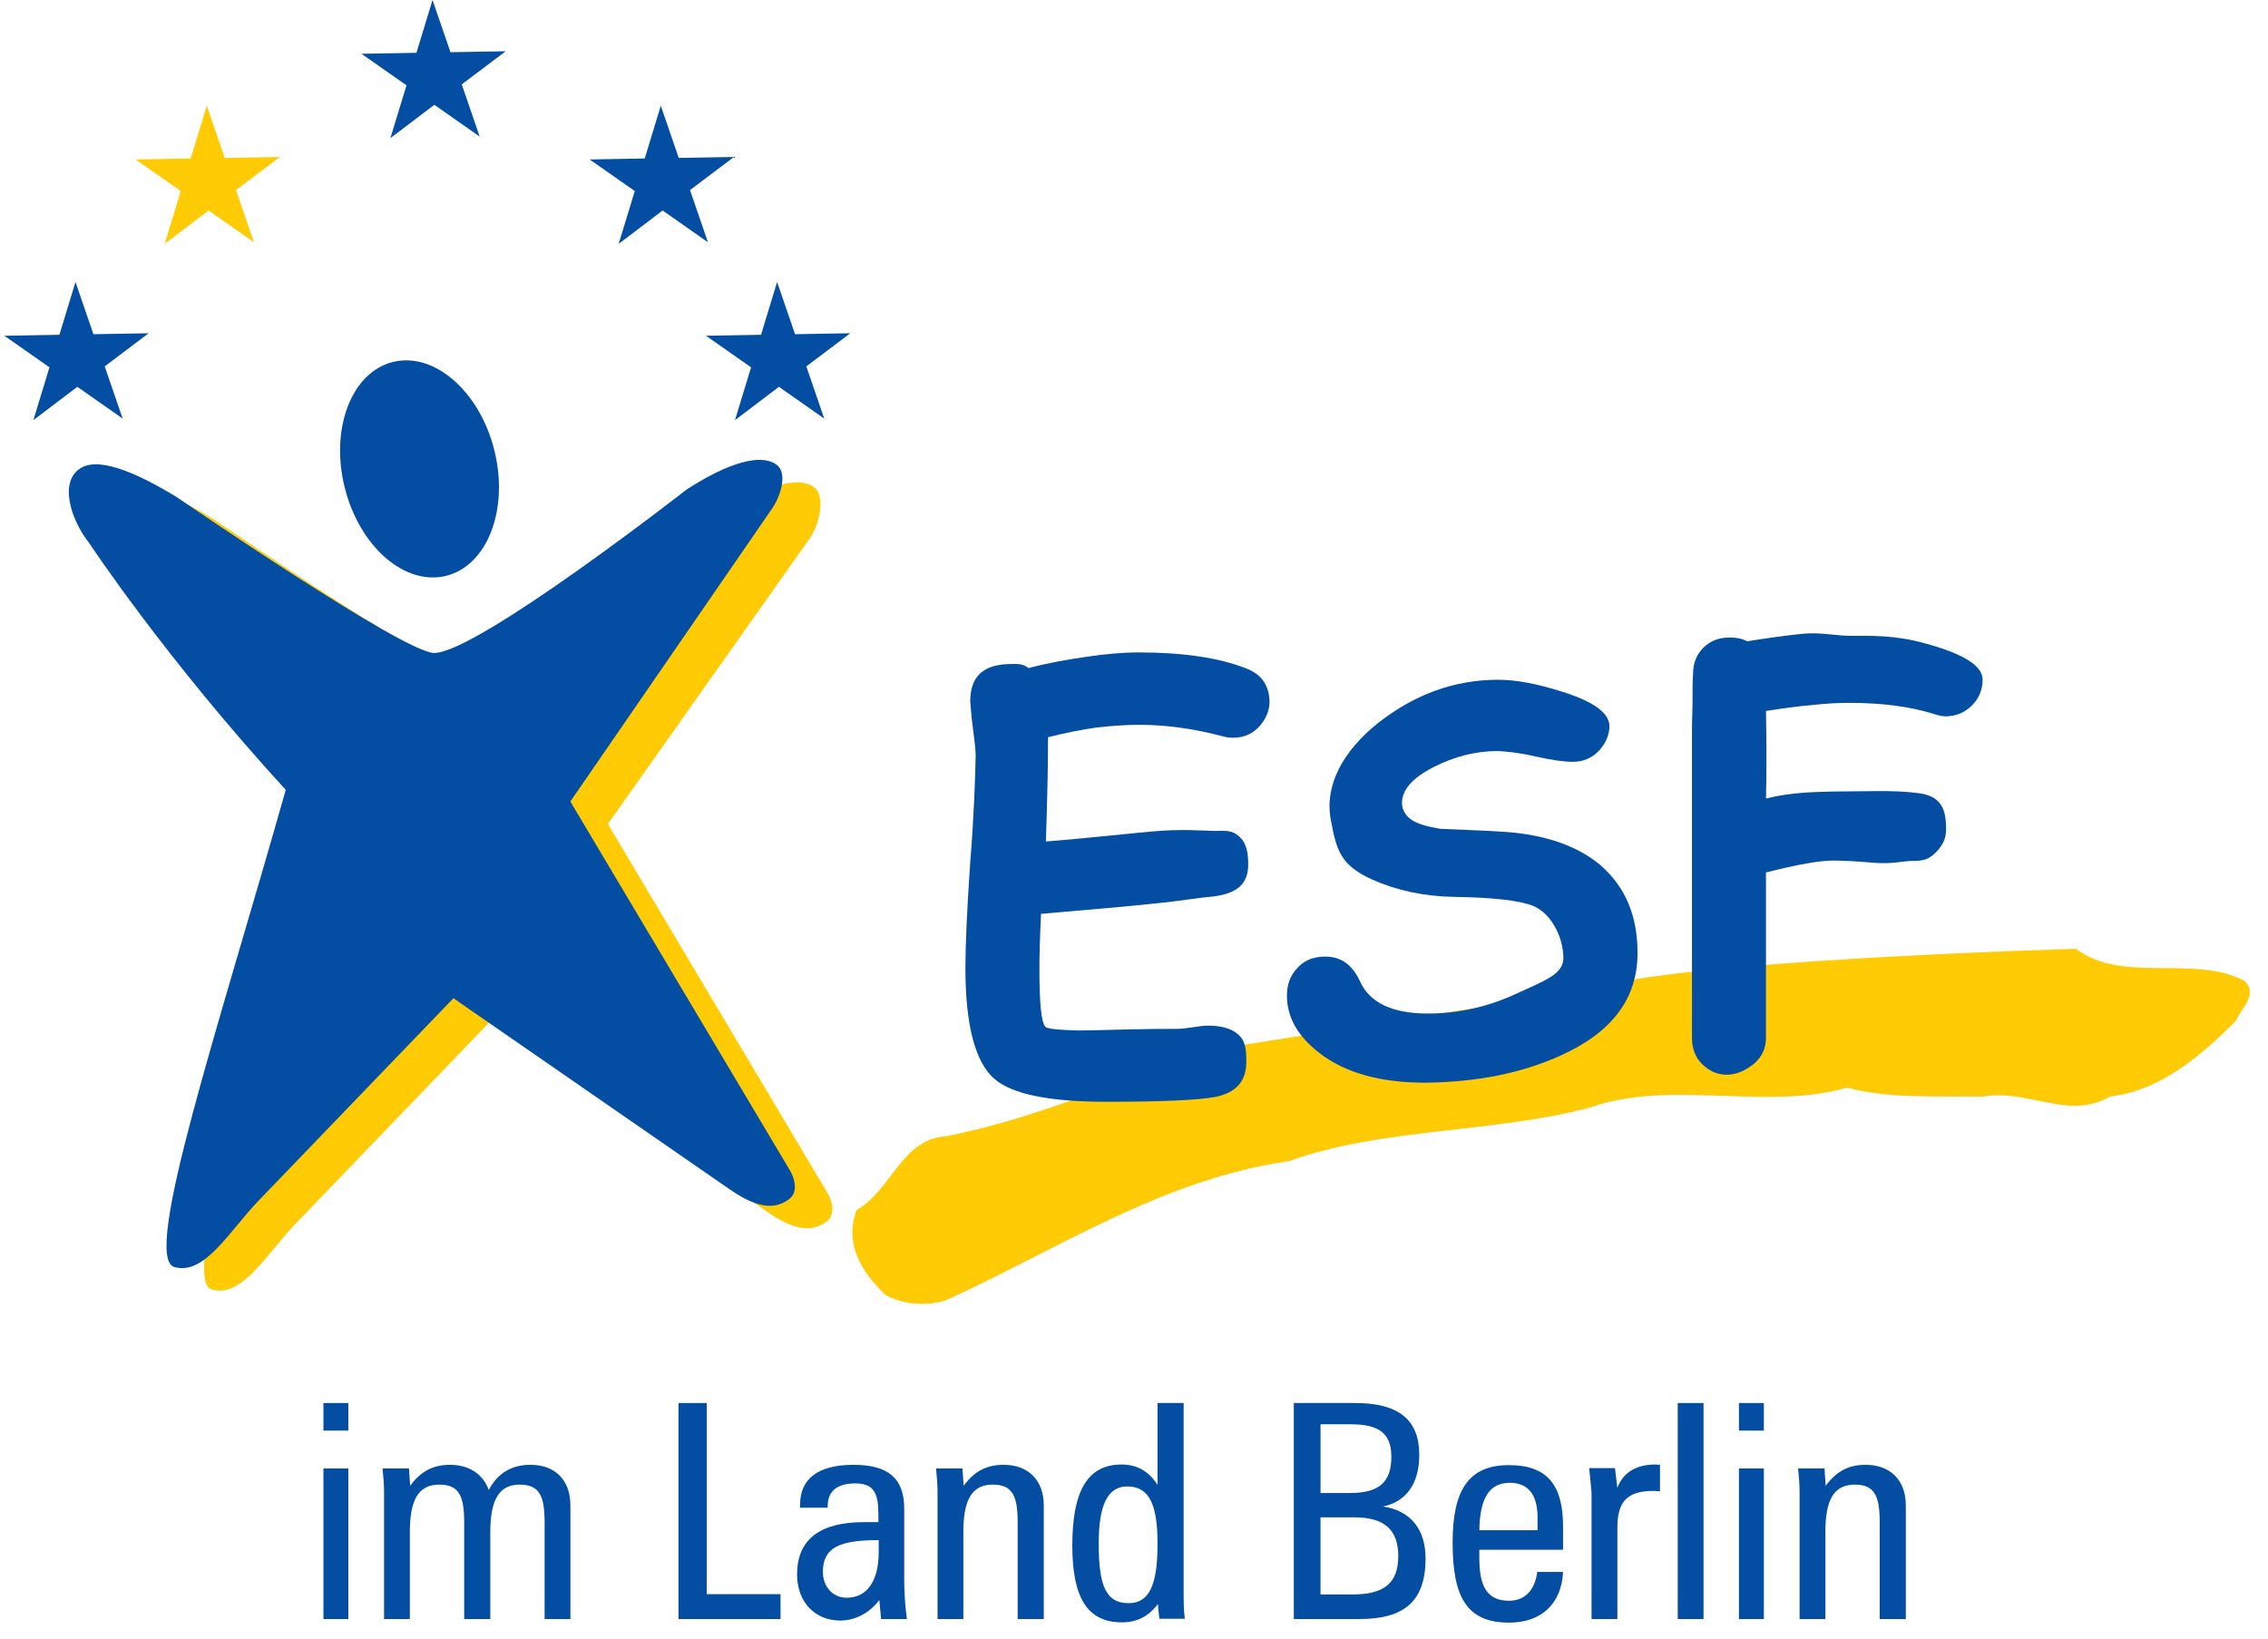 <svg width="101" height="73" viewBox="0 0 101 73" fill="none" xmlns="http://www.w3.org/2000/svg">
<path d="M14.403 62.492H15.512V63.721H14.403V62.492ZM14.403 65.406H15.512V72.114H14.403V65.406Z" fill="#034EA2"/>
<path d="M20.043 65.244C20.885 65.244 21.513 65.659 21.767 66.367C22.155 65.618 22.783 65.244 23.625 65.244C24.734 65.244 25.402 65.939 25.402 67.048V72.114H24.253V67.824C24.253 66.674 24.052 66.126 23.143 66.126C22.208 66.126 21.834 66.835 21.834 68.238V72.114H20.671V67.824C20.671 66.674 20.471 66.126 19.562 66.126C18.613 66.126 18.252 66.835 18.252 68.238V72.114H17.103V66.46C17.103 66.14 17.076 65.779 17.036 65.405H18.212L18.266 66.18C18.733 65.538 19.281 65.244 20.043 65.244Z" fill="#034EA2"/>
<path d="M30.216 62.492H31.472V71.005H34.759V72.114H30.215V62.492H30.216Z" fill="#034EA2"/>
<path d="M35.629 67.155V67.022C35.629 65.859 36.444 65.245 38.008 65.245C39.572 65.245 40.267 65.859 40.267 67.196V70.323C40.267 70.938 40.307 71.539 40.387 72.114H39.238L39.158 71.272C38.703 71.86 38.075 72.181 37.42 72.181C36.311 72.181 35.496 71.379 35.496 70.123C35.496 68.585 36.498 67.797 38.476 67.797H39.117V67.463C39.117 66.501 38.917 66.073 38.088 66.073C37.273 66.073 36.859 66.421 36.859 67.089V67.155H35.629ZM36.645 70.016C36.645 70.671 37.086 71.165 37.701 71.165C38.569 71.165 39.131 70.483 39.131 69.12V68.599C37.393 68.599 36.645 68.919 36.645 70.016Z" fill="#034EA2"/>
<path d="M45.319 67.824C45.319 66.674 45.119 66.126 44.21 66.126C43.261 66.126 42.901 66.835 42.901 68.238V72.114H41.751V66.46C41.751 66.14 41.724 65.779 41.684 65.405H42.861L42.914 66.18C43.382 65.538 43.93 65.244 44.692 65.244C45.801 65.244 46.482 65.939 46.482 67.048V72.114H45.32V67.824H45.319Z" fill="#034EA2"/>
<path d="M51.548 62.492H52.711V70.911C52.711 71.339 52.711 71.739 52.765 72.1H51.628L51.562 71.446C51.148 71.994 50.64 72.261 49.958 72.261C48.408 72.261 47.753 71.138 47.753 68.839C47.753 66.421 48.421 65.231 49.945 65.231C50.627 65.231 51.161 65.525 51.548 66.14V62.492ZM48.929 68.733C48.929 70.564 49.21 71.406 50.265 71.406C51.201 71.406 51.548 70.55 51.548 68.773C51.548 67.049 51.201 66.207 50.199 66.207C49.33 66.207 48.929 67.035 48.929 68.733Z" fill="#034EA2"/>
<path d="M63.204 64.804C63.204 66.073 62.629 66.888 61.587 67.102C62.803 67.276 63.484 68.105 63.484 69.414C63.484 71.326 62.535 72.114 60.531 72.114H57.617V62.492H60.357C62.268 62.492 63.204 63.226 63.204 64.804ZM60.103 66.501C61.386 66.501 61.961 66.046 61.961 64.883C61.961 63.841 61.4 63.44 60.17 63.44H58.807V66.501H60.103ZM60.237 71.018C61.627 71.018 62.268 70.524 62.268 69.308C62.268 68.131 61.64 67.584 60.317 67.584H58.806V71.018H60.237Z" fill="#034EA2"/>
<path d="M67.201 72.274C65.317 72.274 64.689 71.138 64.689 68.706C64.689 66.354 65.41 65.258 67.201 65.258C68.898 65.258 69.607 66.14 69.607 67.984V69.027H65.878V69.414C65.878 70.697 66.252 71.299 67.201 71.299C67.896 71.299 68.35 70.844 68.458 70.015H69.607C69.54 71.432 68.644 72.274 67.201 72.274ZM68.471 68.158V67.583C68.471 66.567 68.043 66.046 67.241 66.046C66.319 66.046 65.904 66.728 65.878 68.158H68.471V68.158Z" fill="#034EA2"/>
<path d="M72.026 66.273C72.267 65.605 72.854 65.231 73.71 65.231C73.777 65.231 73.844 65.244 73.924 65.244V66.421C73.817 66.421 73.723 66.407 73.63 66.407C72.454 66.407 72.026 66.888 72.026 68.051V72.114H70.877V66.528C70.877 66.434 70.837 66.06 70.77 65.392H71.919L72.026 66.273Z" fill="#034EA2"/>
<path d="M74.713 72.114V62.492H75.862V72.114H74.713Z" fill="#034EA2"/>
<path d="M77.44 62.492H78.549V63.721H77.44V62.492ZM77.44 65.405H78.549V72.114H77.44V65.405Z" fill="#034EA2"/>
<path d="M83.709 67.824C83.709 66.674 83.508 66.126 82.599 66.126C81.65 66.126 81.289 66.835 81.289 68.238V72.114H80.14V66.46C80.14 66.14 80.113 65.779 80.074 65.405H81.25L81.303 66.18C81.771 65.538 82.319 65.244 83.081 65.244C84.19 65.244 84.871 65.939 84.871 67.048V72.114H83.709V67.824H83.709Z" fill="#034EA2"/>
<path d="M92.45 42.263C94.522 43.834 97.763 42.497 99.969 43.7C100.571 44.302 99.802 44.903 99.568 45.472C97.964 47.075 96.192 48.579 93.954 48.847C92.116 49.916 90.311 48.479 88.273 48.847C86.234 48.813 84.129 48.947 82.258 48.445C78.682 49.482 74.371 48.078 70.862 49.315C66.518 50.484 61.572 50.217 57.395 51.721C51.781 52.523 47.136 55.63 42.157 57.903C41.288 58.204 40.185 58.103 39.417 57.669C38.381 56.667 37.579 55.397 38.147 53.893C39.684 53.024 40.152 50.752 42.09 50.617C46.434 49.782 50.311 47.878 54.521 46.675L70.695 44.101C74.372 42.764 92.45 42.263 92.45 42.263Z" fill="#FFCB05"/>
<path d="M9.524 23.132C9.524 23.132 19.704 30.13 21.025 30.088C22.996 30.026 32.253 22.803 32.253 22.803C33.612 21.922 35.39 21.072 36.258 21.705C36.727 22.047 36.564 23.267 36.045 24.002L27.07 36.703L36.838 53.115C37.093 53.543 37.196 54.106 36.838 54.392C36.002 55.061 35.009 54.56 34.129 53.951L21.862 45.465L13.169 54.5C11.884 55.836 10.777 57.833 9.429 57.434C7.976 57.004 11.41 46.738 14.396 36.184C9.011 30.306 5.639 25.184 5.639 25.184C4.821 24.157 4.266 22.421 5.294 21.834C6.202 21.316 8.048 22.238 9.524 23.132Z" fill="#FFCB05"/>
<path d="M7.853 22.129C7.853 22.129 18.034 29.128 19.354 29.085C21.325 29.023 30.582 21.8 30.582 21.8C31.941 20.919 33.719 20.07 34.587 20.702C35.057 21.045 34.811 22.031 34.374 22.665L25.399 35.7L35.167 52.112C35.422 52.541 35.525 53.103 35.167 53.39C34.331 54.059 33.338 53.557 32.458 52.949L20.191 44.462L11.498 53.497C10.213 54.833 9.107 56.83 7.759 56.432C6.305 56.002 9.74 45.736 12.725 35.181C7.34 29.304 3.968 24.182 3.968 24.182C3.15 23.154 2.596 21.419 3.624 20.832C4.531 20.313 6.377 21.235 7.853 22.129Z" fill="#034EA2"/>
<path d="M15.351 21.716C14.695 19.086 15.655 16.582 17.495 16.123C19.335 15.664 21.359 17.425 22.014 20.055C22.67 22.686 21.71 25.189 19.87 25.648C18.03 26.107 16.007 24.347 15.351 21.716Z" fill="#034EA2"/>
<path d="M18.102 3.801L17.385 6.153L19.343 4.668L21.361 6.084L20.563 3.758L22.521 2.283L20.061 2.325L19.262 0L18.545 2.352L16.094 2.395L18.102 3.801Z" fill="#034EA2"/>
<path d="M33.447 16.361L32.73 18.714L34.688 17.229L36.706 18.644L35.908 16.319L37.866 14.843L35.406 14.886L34.607 12.56L33.89 14.912L31.439 14.955L33.447 16.361Z" fill="#034EA2"/>
<path d="M2.202 16.361L1.486 18.714L3.444 17.229L5.462 18.644L4.663 16.319L6.621 14.843L4.161 14.886L3.362 12.56L2.645 14.912L0.194 14.955L2.202 16.361Z" fill="#034EA2"/>
<path d="M28.268 8.509L27.551 10.861L29.509 9.376L31.527 10.791L30.728 8.466L32.687 6.99L30.226 7.033L29.427 4.708L28.711 7.059L26.259 7.103L28.268 8.509Z" fill="#034EA2"/>
<path d="M8.05 8.509L7.334 10.861L9.291 9.376L11.309 10.791L10.511 8.466L12.469 6.99L10.009 7.033L9.21 4.708L8.493 7.059L6.042 7.103L8.05 8.509Z" fill="#FFCB05"/>
<path d="M56.103 32.331C56.392 31.994 56.536 31.633 56.536 31.248C56.512 30.502 56.175 30.021 55.453 29.756C54.275 29.299 52.687 29.059 50.714 29.059C49.992 29.059 49.223 29.131 48.405 29.251C47.562 29.372 46.721 29.516 45.806 29.757C45.518 29.54 45.313 29.575 44.977 29.575C43.87 29.599 43.208 30.046 43.208 31.248C43.232 31.513 43.256 31.922 43.328 32.451C43.401 33.004 43.449 33.389 43.449 33.678C43.425 34.712 43.377 36.3 43.208 38.393C43.064 40.486 42.992 42.074 42.992 43.108C42.992 45.658 43.425 47.294 44.267 48.04C45.06 48.737 46.721 49.074 49.271 49.074C51.749 49.074 53.361 49.002 54.13 48.858C55.045 48.666 55.502 48.161 55.502 47.295C55.502 46.741 55.47 46.321 55.085 46.032C54.773 45.768 54.251 45.682 53.794 45.682C53.649 45.682 53.409 45.707 53.12 45.755C52.807 45.803 52.567 45.827 52.422 45.827C51.917 45.827 51.195 45.827 50.233 45.851C49.247 45.875 48.501 45.899 48.02 45.899C47.13 45.875 46.624 45.827 46.552 45.731C46.36 45.514 46.288 44.648 46.288 43.108C46.288 42.483 46.312 41.69 46.36 40.703C48.621 40.51 50.281 40.366 51.388 40.246C52.639 40.126 53.374 39.982 53.999 39.934C54.986 39.814 55.586 39.452 55.586 38.514C55.586 38.033 55.526 37.551 55.189 37.263C54.852 36.95 54.54 37.01 54.083 37.01C53.674 37.01 52.663 36.902 51.171 37.046C48.525 37.31 47.009 37.455 46.576 37.479C46.648 35.41 46.672 33.871 46.672 32.836C47.442 32.644 48.164 32.499 48.837 32.403C49.511 32.331 50.137 32.283 50.714 32.283C51.917 32.283 53.144 32.451 54.418 32.788C54.587 32.836 54.755 32.86 54.924 32.86C55.406 32.86 55.814 32.667 56.103 32.331Z" fill="#034EA2"/>
<path d="M69.484 47.021C71.794 45.986 72.924 44.471 72.924 42.45C72.924 40.766 72.371 39.491 71.264 38.529C70.254 37.687 68.883 37.205 67.15 37.061C66.14 36.989 65.153 36.965 64.143 36.916C63.566 36.821 63.133 36.7 62.844 36.507C62.579 36.315 62.434 36.05 62.434 35.762C62.434 35.184 62.892 34.655 63.83 34.174C64.769 33.693 65.706 33.452 66.717 33.452C67.102 33.476 67.656 33.524 68.377 33.693C69.123 33.861 69.676 33.933 70.037 33.933C70.542 33.933 70.927 33.741 71.24 33.404C71.529 33.067 71.673 32.707 71.673 32.322C71.649 31.744 70.951 31.239 69.556 30.806C68.425 30.445 67.487 30.277 66.717 30.277C64.769 30.277 63.013 30.926 61.401 32.177C59.789 33.453 58.978 34.995 59.263 36.508C59.513 37.844 59.669 38.529 61.112 39.178C62.195 39.659 63.398 39.924 64.745 39.947C66.501 39.971 67.656 40.116 68.233 40.332C69.051 40.645 69.622 41.704 69.622 42.69C69.598 43.412 68.786 43.677 67.487 44.278C66.236 44.856 64.913 45.144 63.59 45.144C62.002 45.144 60.992 44.663 60.559 43.7C60.222 42.979 59.734 42.607 59.012 42.607C58.483 42.607 58.057 42.787 57.768 43.124C57.455 43.461 57.311 43.846 57.311 44.351C57.311 45.313 57.792 46.155 58.755 46.901C59.909 47.791 61.473 48.224 63.469 48.224C65.731 48.199 67.727 47.815 69.484 47.021Z" fill="#034EA2"/>
<path d="M87.81 31.427C88.147 31.09 88.29 30.705 88.29 30.272C88.29 29.646 87.424 29.117 85.74 28.66C84.369 28.275 83.294 28.32 82.403 28.32C81.778 28.32 81.073 28.155 80.304 28.227C79.558 28.299 78.716 28.419 77.802 28.564C77.586 28.444 77.321 28.395 77.032 28.395C76.551 28.395 76.166 28.54 75.853 28.852C75.54 29.165 75.397 29.55 75.397 30.007C75.372 30.32 75.372 30.777 75.372 31.378C75.348 32.004 75.348 32.461 75.348 32.774V46.222C75.348 46.703 75.493 47.088 75.781 47.376C76.07 47.665 76.433 47.87 76.89 47.87C77.347 47.87 77.754 47.666 78.115 47.376C78.476 47.063 78.644 46.679 78.644 46.222V38.86C80.063 38.499 81.05 38.331 81.603 38.331C82.012 38.331 82.638 38.355 83.432 38.428C84.274 38.499 84.752 38.346 85.161 38.346C85.618 38.346 85.851 38.3 86.163 38.012C86.5 37.675 86.665 37.383 86.665 36.926C86.665 35.987 86.415 35.444 85.405 35.324C84.322 35.18 83.12 35.255 81.652 35.255C80.859 35.279 79.823 35.276 78.645 35.565C78.669 34.482 78.669 33.183 78.645 31.667C79.414 31.547 80.112 31.451 80.713 31.403C81.339 31.33 81.892 31.306 82.373 31.306C83.816 31.306 85.068 31.475 86.078 31.788C86.294 31.86 86.487 31.908 86.68 31.908C87.136 31.884 87.497 31.739 87.81 31.427Z" fill="#034EA2"/>
</svg>
